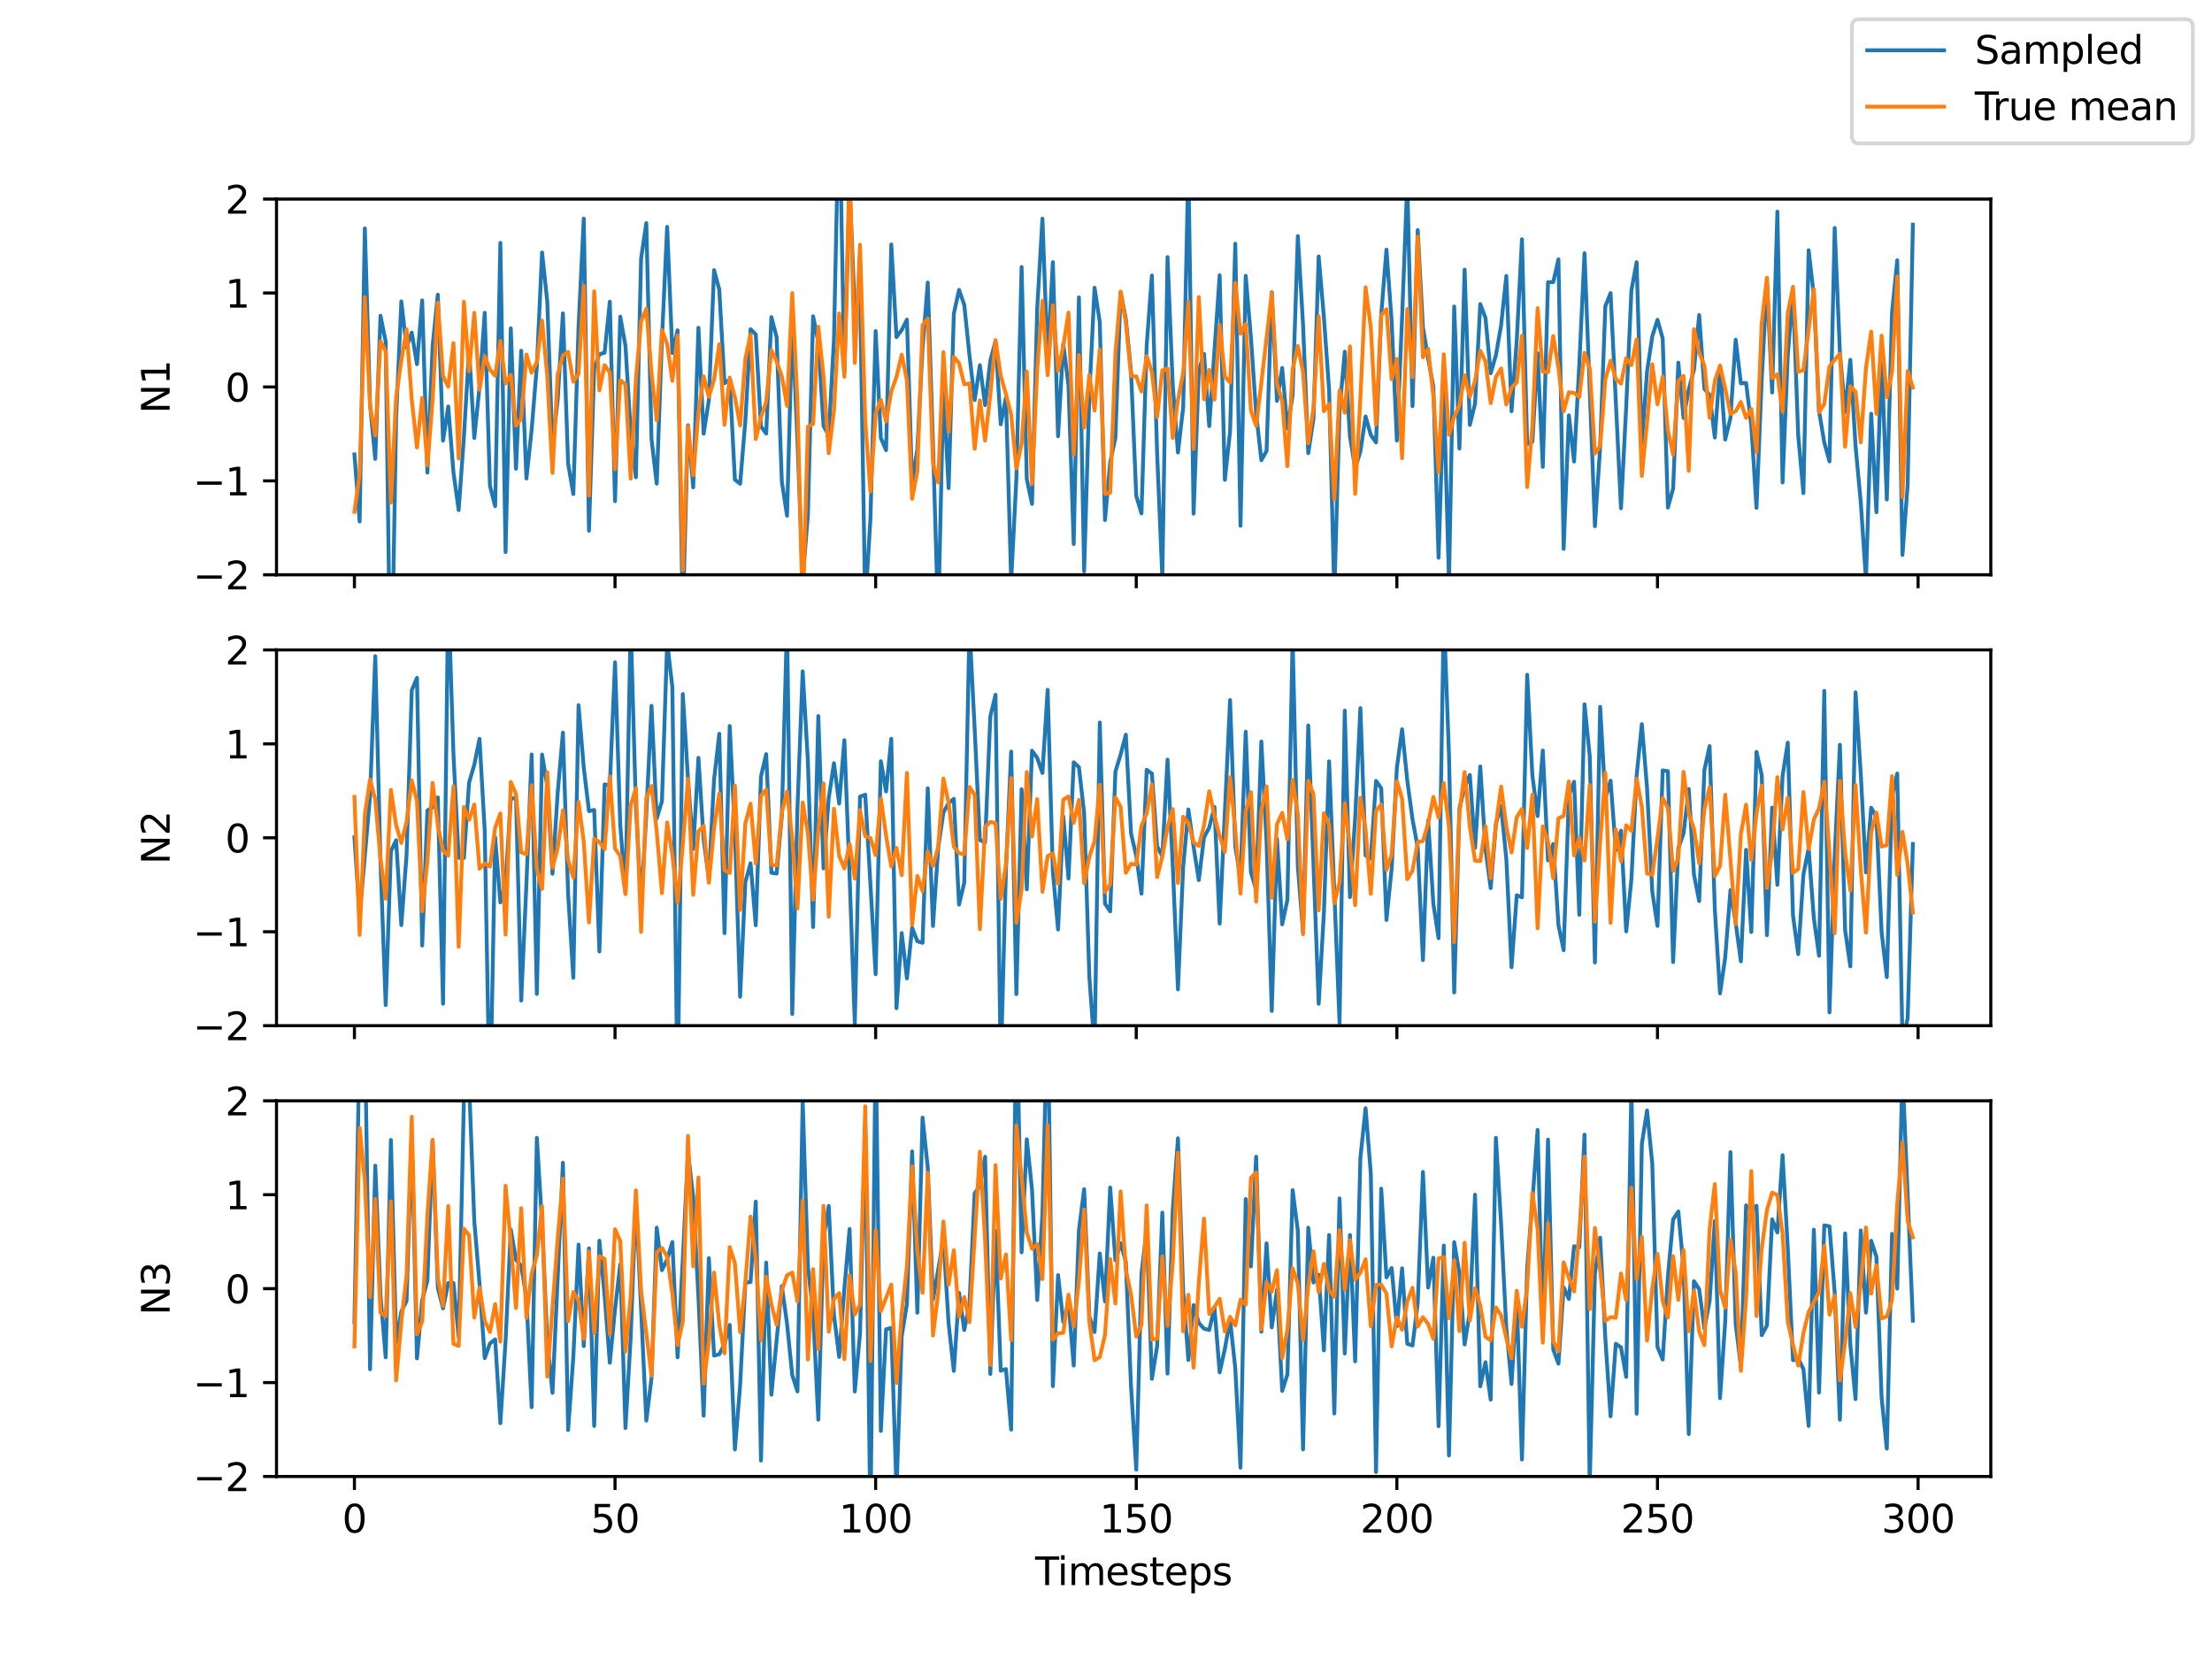 <?xml version="1.0" encoding="utf-8" standalone="no"?>
<!DOCTYPE svg PUBLIC "-//W3C//DTD SVG 1.1//EN"
  "http://www.w3.org/Graphics/SVG/1.1/DTD/svg11.dtd">
<svg xmlns:xlink="http://www.w3.org/1999/xlink" width="576pt" height="432pt" viewBox="0 0 576 432" xmlns="http://www.w3.org/2000/svg" version="1.1">
 <defs>
  <style type="text/css">*{stroke-linejoin: round; stroke-linecap: butt}</style>
 </defs>
 <g id="figure_1">
  <g id="patch_1">
   <path d="M 0 432 
L 576 432 
L 576 0 
L 0 0 
z
" style="fill: #ffffff"/>
  </g>
  <g id="axes_1">
   <g id="patch_2">
    <path d="M 72 149.675 
L 518.4 149.675 
L 518.4 51.84 
L 72 51.84 
z
" style="fill: #ffffff"/>
   </g>
   <g id="matplotlib.axis_1">
    <g id="xtick_1">
     <g id="line2d_1">
      <defs>
       <path id="m6d46b076b9" d="M 0 0 
L 0 3.5 
" style="stroke: #000000; stroke-width: 0.8"/>
      </defs>
      <g>
       <use xlink:href="#m6d46b076b9" x="92.291" y="149.675" style="stroke: #000000; stroke-width: 0.8"/>
      </g>
     </g>
    </g>
    <g id="xtick_2">
     <g id="line2d_2">
      <g>
       <use xlink:href="#m6d46b076b9" x="160.153" y="149.675" style="stroke: #000000; stroke-width: 0.8"/>
      </g>
     </g>
    </g>
    <g id="xtick_3">
     <g id="line2d_3">
      <g>
       <use xlink:href="#m6d46b076b9" x="228.016" y="149.675" style="stroke: #000000; stroke-width: 0.8"/>
      </g>
     </g>
    </g>
    <g id="xtick_4">
     <g id="line2d_4">
      <g>
       <use xlink:href="#m6d46b076b9" x="295.879" y="149.675" style="stroke: #000000; stroke-width: 0.8"/>
      </g>
     </g>
    </g>
    <g id="xtick_5">
     <g id="line2d_5">
      <g>
       <use xlink:href="#m6d46b076b9" x="363.741" y="149.675" style="stroke: #000000; stroke-width: 0.8"/>
      </g>
     </g>
    </g>
    <g id="xtick_6">
     <g id="line2d_6">
      <g>
       <use xlink:href="#m6d46b076b9" x="431.604" y="149.675" style="stroke: #000000; stroke-width: 0.8"/>
      </g>
     </g>
    </g>
    <g id="xtick_7">
     <g id="line2d_7">
      <g>
       <use xlink:href="#m6d46b076b9" x="499.466" y="149.675" style="stroke: #000000; stroke-width: 0.8"/>
      </g>
     </g>
    </g>
   </g>
   <g id="matplotlib.axis_2">
    <g id="ytick_1">
     <g id="line2d_8">
      <defs>
       <path id="m9d809a4c66" d="M 0 0 
L -3.5 0 
" style="stroke: #000000; stroke-width: 0.8"/>
      </defs>
      <g>
       <use xlink:href="#m9d809a4c66" x="72" y="149.675" style="stroke: #000000; stroke-width: 0.8"/>
      </g>
     </g>
     <g id="text_1">
      <!-- −2 -->
      <g transform="translate(50.258 153.475)scale(0.1 -0.1)">
       <defs>
        <path id="DejaVuSans-2212" d="M 678 2272 
L 4684 2272 
L 4684 1741 
L 678 1741 
L 678 2272 
z
" transform="scale(0.016)"/>
        <path id="DejaVuSans-32" d="M 1228 531 
L 3431 531 
L 3431 0 
L 469 0 
L 469 531 
Q 828 903 1448 1529 
Q 2069 2156 2228 2338 
Q 2531 2678 2651 2914 
Q 2772 3150 2772 3378 
Q 2772 3750 2511 3984 
Q 2250 4219 1831 4219 
Q 1534 4219 1204 4116 
Q 875 4013 500 3803 
L 500 4441 
Q 881 4594 1212 4672 
Q 1544 4750 1819 4750 
Q 2544 4750 2975 4387 
Q 3406 4025 3406 3419 
Q 3406 3131 3298 2873 
Q 3191 2616 2906 2266 
Q 2828 2175 2409 1742 
Q 1991 1309 1228 531 
z
" transform="scale(0.016)"/>
       </defs>
       <use xlink:href="#DejaVuSans-2212"/>
       <use xlink:href="#DejaVuSans-32" x="83.789"/>
      </g>
     </g>
    </g>
    <g id="ytick_2">
     <g id="line2d_9">
      <g>
       <use xlink:href="#m9d809a4c66" x="72" y="125.216" style="stroke: #000000; stroke-width: 0.8"/>
      </g>
     </g>
     <g id="text_2">
      <!-- −1 -->
      <g transform="translate(50.258 129.016)scale(0.1 -0.1)">
       <defs>
        <path id="DejaVuSans-31" d="M 794 531 
L 1825 531 
L 1825 4091 
L 703 3866 
L 703 4441 
L 1819 4666 
L 2450 4666 
L 2450 531 
L 3481 531 
L 3481 0 
L 794 0 
L 794 531 
z
" transform="scale(0.016)"/>
       </defs>
       <use xlink:href="#DejaVuSans-2212"/>
       <use xlink:href="#DejaVuSans-31" x="83.789"/>
      </g>
     </g>
    </g>
    <g id="ytick_3">
     <g id="line2d_10">
      <g>
       <use xlink:href="#m9d809a4c66" x="72" y="100.758" style="stroke: #000000; stroke-width: 0.8"/>
      </g>
     </g>
     <g id="text_3">
      <!-- 0 -->
      <g transform="translate(58.638 104.557)scale(0.1 -0.1)">
       <defs>
        <path id="DejaVuSans-30" d="M 2034 4250 
Q 1547 4250 1301 3770 
Q 1056 3291 1056 2328 
Q 1056 1369 1301 889 
Q 1547 409 2034 409 
Q 2525 409 2770 889 
Q 3016 1369 3016 2328 
Q 3016 3291 2770 3770 
Q 2525 4250 2034 4250 
z
M 2034 4750 
Q 2819 4750 3233 4129 
Q 3647 3509 3647 2328 
Q 3647 1150 3233 529 
Q 2819 -91 2034 -91 
Q 1250 -91 836 529 
Q 422 1150 422 2328 
Q 422 3509 836 4129 
Q 1250 4750 2034 4750 
z
" transform="scale(0.016)"/>
       </defs>
       <use xlink:href="#DejaVuSans-30"/>
      </g>
     </g>
    </g>
    <g id="ytick_4">
     <g id="line2d_11">
      <g>
       <use xlink:href="#m9d809a4c66" x="72" y="76.299" style="stroke: #000000; stroke-width: 0.8"/>
      </g>
     </g>
     <g id="text_4">
      <!-- 1 -->
      <g transform="translate(58.638 80.098)scale(0.1 -0.1)">
       <use xlink:href="#DejaVuSans-31"/>
      </g>
     </g>
    </g>
    <g id="ytick_5">
     <g id="line2d_12">
      <g>
       <use xlink:href="#m9d809a4c66" x="72" y="51.84" style="stroke: #000000; stroke-width: 0.8"/>
      </g>
     </g>
     <g id="text_5">
      <!-- 2 -->
      <g transform="translate(58.638 55.639)scale(0.1 -0.1)">
       <use xlink:href="#DejaVuSans-32"/>
      </g>
     </g>
    </g>
    <g id="text_6">
     <!-- N1 -->
     <g transform="translate(44.178 107.68)rotate(-90)scale(0.1 -0.1)">
      <defs>
       <path id="DejaVuSans-4e" d="M 628 4666 
L 1478 4666 
L 3547 763 
L 3547 4666 
L 4159 4666 
L 4159 0 
L 3309 0 
L 1241 3903 
L 1241 0 
L 628 0 
L 628 4666 
z
" transform="scale(0.016)"/>
      </defs>
      <use xlink:href="#DejaVuSans-4e"/>
      <use xlink:href="#DejaVuSans-31" x="74.805"/>
     </g>
    </g>
   </g>
   <g id="line2d_13">
    <path d="M 92.291 118.321 
L 93.648 135.801 
L 95.005 59.487 
L 96.363 105.422 
L 97.72 119.489 
L 99.077 82.216 
L 100.434 88.973 
L 101.792 188.303 
L 103.149 108.778 
L 104.506 78.47 
L 105.863 90.463 
L 107.221 86.607 
L 108.578 94.83 
L 109.935 78.217 
L 111.292 123.069 
L 112.65 90.115 
L 114.007 76.723 
L 115.364 114.736 
L 116.721 105.841 
L 118.079 123.023 
L 119.436 132.829 
L 120.793 113.909 
L 122.15 90.947 
L 123.508 114.061 
L 124.865 100.785 
L 126.222 81.438 
L 127.579 126.507 
L 128.937 131.813 
L 130.294 63.237 
L 131.651 143.755 
L 133.008 85.499 
L 134.366 122.052 
L 135.723 91.327 
L 137.08 124.606 
L 138.437 111.906 
L 139.795 95.339 
L 141.152 65.741 
L 142.509 78.512 
L 143.866 116.201 
L 145.224 104.027 
L 146.581 81.598 
L 147.938 120.71 
L 149.295 128.651 
L 150.653 85.065 
L 152.01 56.914 
L 153.367 138.2 
L 154.724 95.962 
L 156.082 92.246 
L 157.439 91.843 
L 158.796 78.557 
L 160.153 130.505 
L 161.511 82.445 
L 162.868 90.026 
L 164.225 112.389 
L 165.582 124.284 
L 166.94 67.323 
L 168.297 58.1 
L 169.654 114.383 
L 171.011 125.947 
L 172.369 88.39 
L 173.726 59.085 
L 175.083 91.938 
L 176.44 86.006 
L 177.798 160.877 
L 179.155 110.737 
L 180.512 126.912 
L 181.87 85.342 
L 183.227 112.932 
L 184.584 104.197 
L 185.941 70.343 
L 187.299 75.391 
L 188.656 99.803 
L 190.013 98.853 
L 191.37 124.906 
L 192.728 125.972 
L 194.085 109.598 
L 195.442 85.741 
L 196.799 87.062 
L 198.157 111.047 
L 199.514 112.911 
L 200.871 82.573 
L 202.228 87.801 
L 203.586 125.388 
L 204.943 134.289 
L 206.3 84.039 
L 207.657 114.711 
L 209.015 150.743 
L 210.372 134.224 
L 211.729 82.355 
L 213.086 89.12 
L 214.444 110.919 
L 215.801 113.346 
L 217.158 88.469 
L 218.515 24.445 
L 219.873 97.034 
L 221.23 48.403 
L 222.587 80.698 
L 223.944 75.848 
L 225.302 157.543 
L 226.659 135.095 
L 228.016 86.205 
L 229.373 114.069 
L 230.731 117.221 
L 232.088 63.649 
L 233.445 87.762 
L 234.802 85.95 
L 236.16 83.223 
L 237.517 126.021 
L 238.874 116.914 
L 240.231 90.646 
L 241.589 73.587 
L 242.946 115.504 
L 244.303 161.784 
L 245.66 100.699 
L 247.018 127.097 
L 248.375 81.675 
L 249.732 75.485 
L 251.089 79.377 
L 252.447 92.538 
L 253.804 104.18 
L 255.161 95.088 
L 256.518 105.494 
L 257.876 93.894 
L 259.233 88.855 
L 260.59 110.485 
L 261.947 103.519 
L 263.305 151.311 
L 264.662 124.643 
L 266.019 69.53 
L 267.376 124.765 
L 268.734 131.209 
L 270.091 80.246 
L 271.448 56.937 
L 272.805 93.884 
L 274.163 68.262 
L 275.52 113.596 
L 276.877 89.535 
L 278.234 100.436 
L 279.592 141.673 
L 280.949 77.443 
L 282.306 148.771 
L 283.663 102.878 
L 285.021 74.93 
L 286.378 83.879 
L 287.735 135.432 
L 289.092 120.405 
L 290.45 113.988 
L 291.807 75.997 
L 293.164 83.06 
L 294.521 96.805 
L 295.879 129.136 
L 297.236 133.692 
L 298.593 89.926 
L 299.95 71.741 
L 301.308 117.935 
L 302.665 150.485 
L 304.022 66.942 
L 305.379 100.336 
L 306.737 117.842 
L 308.094 106.157 
L 309.451 42.671 
L 310.808 133.759 
L 312.166 96.456 
L 313.523 92.148 
L 314.88 110.954 
L 317.595 71.692 
L 318.952 124.951 
L 320.309 112.314 
L 321.666 63.457 
L 323.024 136.918 
L 324.381 71.814 
L 325.738 87.881 
L 327.095 107.656 
L 328.453 119.842 
L 329.81 117.42 
L 331.167 76.086 
L 332.524 104.389 
L 333.882 95.821 
L 335.239 111.6 
L 336.596 102.9 
L 337.953 61.49 
L 339.311 84.526 
L 340.668 117.991 
L 342.025 109.052 
L 343.382 66.781 
L 344.74 82.593 
L 346.097 101.565 
L 347.454 154.918 
L 348.811 106.897 
L 350.169 91.572 
L 351.526 113.709 
L 352.883 121.936 
L 354.24 117.586 
L 355.598 108.442 
L 356.955 113.269 
L 358.312 115.201 
L 359.669 81.923 
L 361.027 65.001 
L 362.384 83.637 
L 363.741 114.722 
L 365.098 82.796 
L 366.456 47.183 
L 367.813 105.774 
L 369.17 59.909 
L 370.527 85.256 
L 371.885 93.367 
L 373.242 100.675 
L 374.599 145.238 
L 375.956 101.899 
L 377.314 151.692 
L 378.671 79.805 
L 380.028 116.804 
L 381.385 70.207 
L 382.743 110.629 
L 384.1 105.118 
L 385.457 79.178 
L 386.814 82.78 
L 388.172 97.197 
L 389.529 92.524 
L 390.886 84.704 
L 392.243 71.862 
L 393.601 107.087 
L 394.958 88.626 
L 396.315 62.305 
L 397.672 115.661 
L 399.03 115.024 
L 400.387 91.969 
L 401.744 121.573 
L 403.101 73.474 
L 404.459 73.472 
L 405.816 67.539 
L 407.173 142.927 
L 408.53 108.169 
L 409.888 120.187 
L 411.245 94.851 
L 412.602 65.938 
L 415.317 137.03 
L 416.674 116.445 
L 418.031 79.713 
L 419.389 76.324 
L 422.103 132.358 
L 423.46 105.949 
L 424.818 75.617 
L 426.175 68.276 
L 427.532 115.37 
L 428.889 96.749 
L 430.247 87.59 
L 431.604 83.27 
L 432.961 88.157 
L 434.318 132.177 
L 435.676 127.203 
L 437.033 94.423 
L 438.39 108.834 
L 439.747 101.429 
L 441.105 96.291 
L 442.462 82.042 
L 443.819 101.273 
L 445.176 102.832 
L 446.534 113.938 
L 447.891 95.339 
L 449.248 114.457 
L 450.605 108.848 
L 451.963 88.46 
L 453.32 99.829 
L 454.677 99.724 
L 456.034 110.819 
L 457.392 132.25 
L 458.749 98.648 
L 460.106 73.397 
L 461.463 102.211 
L 462.821 55.116 
L 464.178 125.641 
L 465.535 92.432 
L 466.892 76.077 
L 468.25 113.362 
L 469.607 128.411 
L 470.964 65.156 
L 472.321 77.008 
L 473.679 107.095 
L 475.036 115.218 
L 476.393 120.147 
L 477.75 59.349 
L 479.108 91.786 
L 480.465 107.315 
L 481.822 93.7 
L 483.179 116.13 
L 484.537 130.753 
L 485.894 150.954 
L 487.251 107.736 
L 488.608 133.373 
L 489.966 93.059 
L 491.323 130.066 
L 492.68 81.413 
L 494.037 67.792 
L 495.395 144.516 
L 496.752 126.171 
L 498.109 58.489 
L 498.109 58.489 
" clip-path="url(#pd81c6f8172)" style="fill: none; stroke: #1f77b4; stroke-linecap: square"/>
   </g>
   <g id="line2d_14">
    <path d="M 92.291 133.281 
L 93.648 123.526 
L 95.005 77.374 
L 96.363 105.868 
L 97.72 113.404 
L 99.077 88.873 
L 100.434 91.383 
L 101.792 130.89 
L 103.149 103.29 
L 104.506 93.883 
L 105.863 85.747 
L 107.221 104.046 
L 108.578 116.512 
L 109.935 103.607 
L 111.292 121.201 
L 112.65 104.194 
L 114.007 78.769 
L 115.364 97.965 
L 116.721 100.695 
L 118.079 89.346 
L 119.436 119.406 
L 120.793 78.584 
L 122.15 96.68 
L 123.508 81.447 
L 124.865 101.483 
L 126.222 92.78 
L 127.579 96.227 
L 128.937 97.848 
L 130.294 88.781 
L 131.651 99.867 
L 133.008 97.604 
L 134.366 110.863 
L 135.723 109 
L 137.08 92.31 
L 138.437 97.054 
L 139.795 94.25 
L 141.152 83.482 
L 142.509 97.942 
L 143.866 123.176 
L 145.224 97.489 
L 146.581 92.505 
L 147.938 91.62 
L 149.295 99.393 
L 150.653 97.379 
L 152.01 74.422 
L 153.367 129.053 
L 154.724 75.846 
L 156.082 101.659 
L 157.439 95.084 
L 158.796 96.973 
L 160.153 122.221 
L 161.511 99.018 
L 162.868 100.047 
L 164.225 124.619 
L 165.582 98.814 
L 166.94 83.639 
L 168.297 80.418 
L 169.654 97.159 
L 171.011 109.445 
L 172.369 85.966 
L 173.726 89.546 
L 175.083 99.156 
L 176.44 87.32 
L 177.798 148.528 
L 179.155 110.98 
L 180.512 123.78 
L 181.87 107.486 
L 183.227 97.997 
L 184.584 103.349 
L 185.941 98.826 
L 187.299 89.642 
L 188.656 110.6 
L 190.013 98.343 
L 191.37 103.471 
L 192.728 110.776 
L 194.085 93.401 
L 195.442 87.11 
L 196.799 114.3 
L 198.157 108.642 
L 199.514 104.54 
L 200.871 91.194 
L 202.228 94.099 
L 203.586 97.986 
L 204.943 105.695 
L 206.3 76.335 
L 207.657 104.648 
L 209.015 160.044 
L 210.372 111.131 
L 211.729 110.373 
L 213.086 85.078 
L 214.444 98.064 
L 215.801 118.024 
L 217.158 107.006 
L 218.515 81.621 
L 219.873 98.095 
L 221.23 43.326 
L 222.587 94.513 
L 223.944 63.723 
L 225.302 109.521 
L 226.659 128.006 
L 228.016 107.689 
L 229.373 104.167 
L 230.731 109.772 
L 232.088 101.934 
L 233.445 98.138 
L 234.802 92.353 
L 236.16 99.016 
L 237.517 129.881 
L 238.874 122.751 
L 240.231 84.694 
L 241.589 82.955 
L 242.946 120.666 
L 244.303 125.642 
L 245.66 91.701 
L 247.018 112.484 
L 248.375 92.911 
L 249.732 94.571 
L 251.089 100.076 
L 252.447 99.849 
L 253.804 116.884 
L 255.161 104.256 
L 256.518 114.725 
L 257.876 102.77 
L 259.233 88.574 
L 260.59 97.863 
L 261.947 102.652 
L 263.305 107.971 
L 264.662 121.967 
L 266.019 115.551 
L 267.376 96.732 
L 268.734 125.982 
L 270.091 96.195 
L 271.448 78.339 
L 272.805 97.676 
L 274.163 79.495 
L 275.52 96.589 
L 276.877 90.082 
L 278.234 81.392 
L 279.592 118.396 
L 280.949 92.431 
L 282.306 111.347 
L 283.663 97.638 
L 285.021 106.91 
L 286.378 91.017 
L 287.735 128.624 
L 289.092 128.312 
L 290.45 92.122 
L 291.807 75.98 
L 293.164 83.956 
L 294.521 97.92 
L 295.879 98.022 
L 297.236 101.954 
L 298.593 92.705 
L 299.95 96.844 
L 301.308 108.608 
L 302.665 96.446 
L 304.022 95.936 
L 305.379 114.05 
L 306.737 104.106 
L 308.094 97.101 
L 309.451 78.539 
L 310.808 116.898 
L 312.166 77.344 
L 313.523 103.959 
L 314.88 96.33 
L 316.237 104.064 
L 317.595 84.598 
L 318.952 98.07 
L 320.309 99.614 
L 321.666 73.643 
L 323.024 86.921 
L 324.381 84.384 
L 325.738 106.911 
L 327.095 110.88 
L 328.453 99.711 
L 331.167 76.231 
L 332.524 100.058 
L 333.882 104.362 
L 335.239 121.39 
L 336.596 96.229 
L 337.953 90.095 
L 339.311 96.886 
L 340.668 115.426 
L 342.025 106.242 
L 343.382 82.364 
L 344.74 107.089 
L 346.097 105.195 
L 347.454 130.064 
L 348.811 101.637 
L 350.169 107.474 
L 351.526 90.195 
L 352.883 128.602 
L 354.24 103.634 
L 355.598 74.806 
L 356.955 85.231 
L 358.312 110.543 
L 359.669 82.015 
L 361.027 80.515 
L 362.384 98.742 
L 363.741 93.448 
L 365.098 119.317 
L 366.456 80.463 
L 367.813 98.219 
L 369.17 61.566 
L 370.527 93.025 
L 371.885 90.829 
L 373.242 103.17 
L 374.599 122.966 
L 375.956 92.244 
L 377.314 113.201 
L 378.671 108.554 
L 380.028 105.611 
L 381.385 97.718 
L 382.743 103.334 
L 384.1 99.152 
L 385.457 91.333 
L 386.814 94.092 
L 388.172 104.982 
L 389.529 98.187 
L 390.886 95.942 
L 392.243 105.347 
L 393.601 100.962 
L 394.958 99.58 
L 396.315 87.418 
L 397.672 126.833 
L 399.03 111.038 
L 400.387 80.242 
L 401.744 96.783 
L 403.101 96.938 
L 404.459 87.498 
L 405.816 95.798 
L 407.173 107.105 
L 408.53 102.149 
L 409.888 102.32 
L 411.245 103.38 
L 412.602 91.867 
L 413.96 95.943 
L 415.317 118.118 
L 416.674 116.175 
L 418.031 98.785 
L 419.389 93.931 
L 420.746 98.681 
L 422.103 99.906 
L 423.46 93.247 
L 424.818 95.08 
L 426.175 88.372 
L 427.532 123.938 
L 428.889 110.016 
L 430.247 94.877 
L 431.604 105.291 
L 432.961 98.046 
L 434.318 112.071 
L 435.676 118.377 
L 437.033 99.178 
L 438.39 97.885 
L 439.747 122.586 
L 441.105 85.73 
L 442.462 91.777 
L 443.819 95.177 
L 445.176 108.766 
L 446.534 99.194 
L 447.891 95.184 
L 449.248 101.183 
L 450.605 107.764 
L 451.963 107.077 
L 453.32 104.667 
L 454.677 108.809 
L 456.034 106.505 
L 457.392 117.743 
L 458.749 84.087 
L 460.106 72.312 
L 461.463 98.445 
L 462.821 97.495 
L 464.178 107.206 
L 465.535 81.454 
L 466.892 74.679 
L 468.25 96.818 
L 469.607 96.401 
L 472.321 75.263 
L 473.679 107.315 
L 475.036 105.205 
L 476.393 95.401 
L 477.75 93.677 
L 479.108 92.149 
L 480.465 116.316 
L 481.822 100.592 
L 483.179 102.005 
L 484.537 115.204 
L 485.894 95.815 
L 487.251 86.35 
L 488.608 107.759 
L 489.966 87.399 
L 491.323 103.482 
L 492.68 96.811 
L 494.037 71.964 
L 495.395 129.453 
L 496.752 96.608 
L 498.109 100.924 
L 498.109 100.924 
" clip-path="url(#pd81c6f8172)" style="fill: none; stroke: #ff7f0e; stroke-linecap: square"/>
   </g>
   <g id="patch_3">
    <path d="M 72 149.675 
L 72 51.84 
" style="fill: none; stroke: #000000; stroke-width: 0.8; stroke-linejoin: miter; stroke-linecap: square"/>
   </g>
   <g id="patch_4">
    <path d="M 518.4 149.675 
L 518.4 51.84 
" style="fill: none; stroke: #000000; stroke-width: 0.8; stroke-linejoin: miter; stroke-linecap: square"/>
   </g>
   <g id="patch_5">
    <path d="M 72 149.675 
L 518.4 149.675 
" style="fill: none; stroke: #000000; stroke-width: 0.8; stroke-linejoin: miter; stroke-linecap: square"/>
   </g>
   <g id="patch_6">
    <path d="M 72 51.84 
L 518.4 51.84 
" style="fill: none; stroke: #000000; stroke-width: 0.8; stroke-linejoin: miter; stroke-linecap: square"/>
   </g>
  </g>
  <g id="axes_2">
   <g id="patch_7">
    <path d="M 72 267.078 
L 518.4 267.078 
L 518.4 169.242 
L 72 169.242 
z
" style="fill: #ffffff"/>
   </g>
   <g id="matplotlib.axis_3">
    <g id="xtick_8">
     <g id="line2d_15">
      <g>
       <use xlink:href="#m6d46b076b9" x="92.291" y="267.078" style="stroke: #000000; stroke-width: 0.8"/>
      </g>
     </g>
    </g>
    <g id="xtick_9">
     <g id="line2d_16">
      <g>
       <use xlink:href="#m6d46b076b9" x="160.153" y="267.078" style="stroke: #000000; stroke-width: 0.8"/>
      </g>
     </g>
    </g>
    <g id="xtick_10">
     <g id="line2d_17">
      <g>
       <use xlink:href="#m6d46b076b9" x="228.016" y="267.078" style="stroke: #000000; stroke-width: 0.8"/>
      </g>
     </g>
    </g>
    <g id="xtick_11">
     <g id="line2d_18">
      <g>
       <use xlink:href="#m6d46b076b9" x="295.879" y="267.078" style="stroke: #000000; stroke-width: 0.8"/>
      </g>
     </g>
    </g>
    <g id="xtick_12">
     <g id="line2d_19">
      <g>
       <use xlink:href="#m6d46b076b9" x="363.741" y="267.078" style="stroke: #000000; stroke-width: 0.8"/>
      </g>
     </g>
    </g>
    <g id="xtick_13">
     <g id="line2d_20">
      <g>
       <use xlink:href="#m6d46b076b9" x="431.604" y="267.078" style="stroke: #000000; stroke-width: 0.8"/>
      </g>
     </g>
    </g>
    <g id="xtick_14">
     <g id="line2d_21">
      <g>
       <use xlink:href="#m6d46b076b9" x="499.466" y="267.078" style="stroke: #000000; stroke-width: 0.8"/>
      </g>
     </g>
    </g>
   </g>
   <g id="matplotlib.axis_4">
    <g id="ytick_6">
     <g id="line2d_22">
      <g>
       <use xlink:href="#m9d809a4c66" x="72" y="267.078" style="stroke: #000000; stroke-width: 0.8"/>
      </g>
     </g>
     <g id="text_7">
      <!-- −2 -->
      <g transform="translate(50.258 270.877)scale(0.1 -0.1)">
       <use xlink:href="#DejaVuSans-2212"/>
       <use xlink:href="#DejaVuSans-32" x="83.789"/>
      </g>
     </g>
    </g>
    <g id="ytick_7">
     <g id="line2d_23">
      <g>
       <use xlink:href="#m9d809a4c66" x="72" y="242.619" style="stroke: #000000; stroke-width: 0.8"/>
      </g>
     </g>
     <g id="text_8">
      <!-- −1 -->
      <g transform="translate(50.258 246.418)scale(0.1 -0.1)">
       <use xlink:href="#DejaVuSans-2212"/>
       <use xlink:href="#DejaVuSans-31" x="83.789"/>
      </g>
     </g>
    </g>
    <g id="ytick_8">
     <g id="line2d_24">
      <g>
       <use xlink:href="#m9d809a4c66" x="72" y="218.16" style="stroke: #000000; stroke-width: 0.8"/>
      </g>
     </g>
     <g id="text_9">
      <!-- 0 -->
      <g transform="translate(58.638 221.959)scale(0.1 -0.1)">
       <use xlink:href="#DejaVuSans-30"/>
      </g>
     </g>
    </g>
    <g id="ytick_9">
     <g id="line2d_25">
      <g>
       <use xlink:href="#m9d809a4c66" x="72" y="193.701" style="stroke: #000000; stroke-width: 0.8"/>
      </g>
     </g>
     <g id="text_10">
      <!-- 1 -->
      <g transform="translate(58.638 197.5)scale(0.1 -0.1)">
       <use xlink:href="#DejaVuSans-31"/>
      </g>
     </g>
    </g>
    <g id="ytick_10">
     <g id="line2d_26">
      <g>
       <use xlink:href="#m9d809a4c66" x="72" y="169.242" style="stroke: #000000; stroke-width: 0.8"/>
      </g>
     </g>
     <g id="text_11">
      <!-- 2 -->
      <g transform="translate(58.638 173.042)scale(0.1 -0.1)">
       <use xlink:href="#DejaVuSans-32"/>
      </g>
     </g>
    </g>
    <g id="text_12">
     <!-- N2 -->
     <g transform="translate(44.178 225.082)rotate(-90)scale(0.1 -0.1)">
      <use xlink:href="#DejaVuSans-4e"/>
      <use xlink:href="#DejaVuSans-32" x="74.805"/>
     </g>
    </g>
   </g>
   <g id="line2d_27">
    <path d="M 92.291 218.038 
L 93.648 238.405 
L 96.363 207.265 
L 97.72 170.862 
L 99.077 224.506 
L 100.434 261.715 
L 101.792 221.648 
L 103.149 218.801 
L 104.506 240.898 
L 105.863 222.735 
L 107.221 179.754 
L 108.578 176.517 
L 109.935 246.213 
L 111.292 211.045 
L 112.65 210.254 
L 114.007 207.644 
L 115.364 261.384 
L 116.721 154.15 
L 118.079 196.395 
L 119.436 223.357 
L 120.793 223.42 
L 122.15 203.772 
L 123.508 199.133 
L 124.865 192.383 
L 126.222 216.352 
L 127.579 291.047 
L 128.937 218.017 
L 130.294 234.984 
L 131.651 229.943 
L 133.008 208.062 
L 134.366 207.676 
L 135.723 260.539 
L 137.08 230.092 
L 138.437 196.465 
L 139.795 258.823 
L 141.152 196.474 
L 142.509 204.65 
L 143.866 227.533 
L 145.224 206.367 
L 146.581 190.772 
L 147.938 232.77 
L 149.295 254.621 
L 150.653 183.638 
L 152.01 199.9 
L 153.367 211.211 
L 154.724 210.906 
L 156.082 247.757 
L 157.439 204.245 
L 158.796 204.555 
L 160.153 172.455 
L 161.511 214.753 
L 162.868 232.479 
L 164.225 162.313 
L 165.582 209.86 
L 166.94 235.325 
L 168.297 212.021 
L 169.654 183.798 
L 171.011 213.148 
L 172.369 208.608 
L 173.726 167.265 
L 175.083 178.941 
L 176.44 286.257 
L 177.798 180.726 
L 179.155 202.876 
L 180.512 221.093 
L 181.87 197.342 
L 183.227 218.687 
L 184.584 228.816 
L 185.941 203.009 
L 187.299 191.079 
L 188.656 242.997 
L 190.013 189.045 
L 191.37 217.1 
L 192.728 259.554 
L 194.085 229.662 
L 195.442 224.815 
L 196.799 240.945 
L 198.157 202.171 
L 199.514 196.367 
L 200.871 227.263 
L 202.228 227.476 
L 203.586 212.466 
L 204.943 161.77 
L 206.3 264.037 
L 207.657 210.369 
L 209.015 174.802 
L 210.372 198.136 
L 211.729 241.4 
L 213.086 186.461 
L 214.444 226.12 
L 215.801 207.818 
L 217.158 198.733 
L 218.515 209.262 
L 219.873 192.743 
L 221.23 228.147 
L 222.587 266.62 
L 223.944 207.464 
L 225.302 206.932 
L 228.016 253.686 
L 229.373 198.218 
L 230.731 206.095 
L 232.088 192.374 
L 233.445 262.533 
L 234.802 242.957 
L 236.16 254.771 
L 237.517 241.594 
L 238.874 245.105 
L 240.231 245.514 
L 241.589 205.268 
L 242.946 241.14 
L 244.303 220.838 
L 245.66 211.576 
L 247.018 209.135 
L 248.375 208.021 
L 249.732 235.558 
L 251.089 229.865 
L 252.447 163.133 
L 253.804 189.839 
L 255.161 218.75 
L 256.518 219.381 
L 257.876 186.559 
L 259.233 180.91 
L 260.59 278.309 
L 261.947 226.394 
L 263.305 195.705 
L 264.662 258.866 
L 266.019 205.507 
L 267.376 231.584 
L 268.734 195.482 
L 270.091 197.366 
L 271.448 201.283 
L 272.805 179.627 
L 274.163 227.039 
L 275.52 242.039 
L 276.877 212.592 
L 278.234 228.759 
L 279.592 198.501 
L 280.949 199.774 
L 282.306 211.712 
L 283.663 254.352 
L 285.021 273.123 
L 286.378 188.13 
L 287.735 235.294 
L 289.092 237.335 
L 290.45 200.954 
L 291.807 196.476 
L 293.164 191.303 
L 294.521 217.02 
L 295.879 222.897 
L 297.236 232.72 
L 298.593 200.46 
L 299.95 201.434 
L 301.308 220.348 
L 302.665 223.009 
L 304.022 197.805 
L 305.379 225.257 
L 306.737 257.643 
L 308.094 225.723 
L 309.451 210.778 
L 310.808 220.475 
L 312.166 229.172 
L 313.523 218.049 
L 314.88 215.497 
L 316.237 210.093 
L 317.595 240.502 
L 320.309 182.29 
L 321.666 220.461 
L 323.024 228.809 
L 324.381 190.536 
L 325.738 227.126 
L 327.095 231.728 
L 328.453 193.092 
L 329.81 219.257 
L 331.167 263.246 
L 332.524 218.395 
L 333.882 240.696 
L 335.239 234.277 
L 336.596 166.116 
L 337.953 225.588 
L 339.311 242.698 
L 340.668 188.919 
L 343.382 261.396 
L 344.74 237.709 
L 346.097 198.255 
L 348.811 266.37 
L 350.169 185.048 
L 351.526 233.607 
L 352.883 213.066 
L 354.24 184.379 
L 355.598 222.75 
L 356.955 223.602 
L 358.312 203.342 
L 359.669 205.267 
L 361.027 239.55 
L 362.384 226.181 
L 363.741 199.931 
L 365.098 189.908 
L 366.456 203.279 
L 367.813 213.337 
L 369.17 220.645 
L 370.527 250.007 
L 371.885 213.602 
L 373.242 235.337 
L 374.599 244.307 
L 375.956 159.355 
L 377.314 196.649 
L 378.671 258.43 
L 380.028 210.542 
L 381.385 204.982 
L 382.743 201.792 
L 384.1 220.815 
L 385.457 199.587 
L 386.814 221.127 
L 388.172 231.267 
L 389.529 214.563 
L 390.886 209.829 
L 392.243 223.725 
L 393.601 251.861 
L 394.958 233.111 
L 396.315 233.657 
L 397.672 175.701 
L 399.03 201.936 
L 400.387 212.504 
L 401.744 195.429 
L 403.101 224.035 
L 404.459 219.772 
L 405.816 240.871 
L 407.173 247.429 
L 408.53 207.179 
L 409.888 203.564 
L 411.245 238.222 
L 412.602 183.401 
L 413.96 196.785 
L 415.317 250.633 
L 416.674 184.046 
L 418.031 207.891 
L 419.389 203.283 
L 420.746 221.371 
L 422.103 216.303 
L 423.46 242.548 
L 424.818 228.873 
L 426.175 201.928 
L 427.532 188.559 
L 428.889 205.19 
L 430.247 232.18 
L 431.604 241.112 
L 432.961 200.604 
L 434.318 200.83 
L 435.676 250.514 
L 437.033 220.882 
L 438.39 217.016 
L 439.747 205.454 
L 441.105 227.749 
L 442.462 234.643 
L 443.819 200.504 
L 445.176 194.283 
L 446.534 236.75 
L 447.891 258.672 
L 449.248 249.279 
L 450.605 231.789 
L 451.963 240.262 
L 453.32 250.343 
L 454.677 221.275 
L 456.034 242.707 
L 457.392 195.798 
L 458.749 201.839 
L 460.106 243.514 
L 461.463 210.298 
L 462.821 230.414 
L 464.178 202.022 
L 465.535 193.388 
L 466.892 238.386 
L 468.25 248.461 
L 469.607 227.722 
L 470.964 220.841 
L 472.321 239.125 
L 473.679 248.889 
L 475.036 179.909 
L 476.393 263.616 
L 477.75 222.717 
L 479.108 193.94 
L 480.465 242.199 
L 481.822 251.639 
L 483.179 180.284 
L 484.537 201.46 
L 485.894 227.192 
L 487.251 210.323 
L 488.608 212.682 
L 489.966 242.73 
L 491.323 254.447 
L 492.68 207.506 
L 494.037 201.426 
L 495.395 270.981 
L 496.752 265.179 
L 498.109 219.761 
L 498.109 219.761 
" clip-path="url(#pc3004121ba)" style="fill: none; stroke: #1f77b4; stroke-linecap: square"/>
   </g>
   <g id="line2d_28">
    <path d="M 92.291 207.504 
L 93.648 243.443 
L 95.005 212.131 
L 96.363 202.966 
L 97.72 208.217 
L 99.077 223.682 
L 100.434 234.027 
L 101.792 205.688 
L 103.149 214.84 
L 104.506 219.509 
L 105.863 214.025 
L 107.221 203.212 
L 108.578 208.545 
L 109.935 237.265 
L 111.292 224.142 
L 112.65 203.855 
L 114.007 214.794 
L 115.364 221.507 
L 116.721 222.796 
L 118.079 204.748 
L 119.436 246.554 
L 120.793 210.153 
L 122.15 213.493 
L 123.508 209.501 
L 124.865 226.21 
L 126.222 224.859 
L 127.579 225.68 
L 128.937 215.562 
L 130.294 211.814 
L 131.651 243.368 
L 133.008 203.625 
L 134.366 206.754 
L 135.723 221.983 
L 137.08 222.426 
L 138.437 204.508 
L 139.795 226.306 
L 141.152 231.468 
L 142.509 201.081 
L 143.866 225.962 
L 145.224 220.81 
L 146.581 210.996 
L 147.938 223.94 
L 149.295 228.524 
L 150.653 208.827 
L 152.01 219.22 
L 153.367 240.214 
L 154.724 218.394 
L 156.082 219.278 
L 157.439 221.153 
L 158.796 202.158 
L 160.153 220.949 
L 161.511 222.948 
L 162.868 232.836 
L 164.225 209.706 
L 165.582 205.224 
L 166.94 242.659 
L 168.297 207.805 
L 169.654 204.644 
L 171.011 216.554 
L 172.369 232.562 
L 173.726 214.151 
L 175.083 222.621 
L 176.44 234.996 
L 177.798 219.888 
L 179.155 202.808 
L 180.512 232.995 
L 181.87 216.509 
L 183.227 215.043 
L 184.584 229.869 
L 185.941 215.686 
L 187.299 206.658 
L 188.656 226.616 
L 190.013 227.343 
L 191.37 204.538 
L 192.728 236.966 
L 194.085 214.416 
L 195.442 209.297 
L 196.799 224.869 
L 198.157 207.242 
L 199.514 205.588 
L 200.871 225.203 
L 202.228 225.341 
L 203.586 211.643 
L 204.943 206.071 
L 206.3 218.363 
L 207.657 236.568 
L 209.015 208.96 
L 210.372 216.98 
L 211.729 234.308 
L 213.086 216.155 
L 214.444 203.988 
L 215.801 238.713 
L 217.158 210.593 
L 218.515 222.886 
L 219.873 226.152 
L 221.23 219.763 
L 222.587 228.77 
L 223.944 210.973 
L 225.302 217.753 
L 226.659 218.213 
L 228.016 222.659 
L 229.373 207.953 
L 230.731 217.592 
L 232.088 225.648 
L 233.445 220.794 
L 234.802 227.908 
L 236.16 201.264 
L 237.517 240.813 
L 238.874 228.112 
L 240.231 232.024 
L 241.589 221.768 
L 242.946 225.491 
L 244.303 220.527 
L 245.66 202.722 
L 247.018 209.074 
L 248.375 220.459 
L 249.732 222.177 
L 251.089 222.438 
L 252.447 204.927 
L 253.804 206.957 
L 255.161 241.933 
L 256.518 215.272 
L 257.876 214.052 
L 259.233 214.28 
L 260.59 234.051 
L 261.947 225.024 
L 263.305 202.576 
L 264.662 240.304 
L 266.019 231.592 
L 267.376 201.036 
L 268.734 217.84 
L 270.091 208.099 
L 271.448 232.211 
L 272.805 222.932 
L 274.163 222.221 
L 275.52 230.097 
L 276.877 208.25 
L 278.234 207.389 
L 279.592 214.238 
L 280.949 208.304 
L 282.306 230.015 
L 283.663 223.072 
L 285.021 219.05 
L 286.378 204.334 
L 287.735 232.27 
L 289.092 230.32 
L 290.45 207.618 
L 291.807 210.127 
L 293.164 227.285 
L 294.521 224.929 
L 295.879 225.161 
L 297.236 215.047 
L 298.593 211.739 
L 299.95 204.245 
L 301.308 228.398 
L 302.665 223.082 
L 304.022 215.38 
L 305.379 210.698 
L 306.737 229.927 
L 308.094 212.697 
L 309.451 214.301 
L 310.808 219.305 
L 312.166 220.341 
L 313.523 214.98 
L 314.88 206.047 
L 316.237 212.534 
L 317.595 217.692 
L 318.952 221.836 
L 320.309 202.392 
L 321.666 216.021 
L 323.024 232.679 
L 324.381 211.251 
L 325.738 206.275 
L 327.095 234.793 
L 328.453 211.088 
L 329.81 204.787 
L 331.167 233.775 
L 332.524 214.646 
L 333.882 211.69 
L 335.239 218.581 
L 336.596 203.081 
L 337.953 212.044 
L 339.311 243.27 
L 340.668 203.286 
L 342.025 206.845 
L 343.382 237.067 
L 344.74 211.779 
L 346.097 214.729 
L 347.454 235.22 
L 348.811 229.747 
L 350.169 209.184 
L 351.526 220.142 
L 352.883 235.696 
L 354.24 207.756 
L 355.598 216.018 
L 356.955 232.735 
L 358.312 211.152 
L 359.669 209.518 
L 361.027 226.512 
L 362.384 222.443 
L 363.741 203.41 
L 365.098 207.974 
L 366.456 228.931 
L 367.813 226.71 
L 369.17 219.288 
L 370.527 219.001 
L 371.885 214.44 
L 373.242 207.534 
L 374.599 212.884 
L 375.956 203.927 
L 377.314 215.34 
L 378.671 245.382 
L 380.028 211.739 
L 381.385 201.054 
L 382.743 215.285 
L 384.1 224.144 
L 385.457 224.213 
L 386.814 215.157 
L 388.172 228.617 
L 389.529 214.853 
L 390.886 204.835 
L 392.243 215.235 
L 393.601 221.98 
L 394.958 212.77 
L 396.315 210.636 
L 397.672 220.841 
L 399.03 206.887 
L 400.387 241.698 
L 401.744 215.193 
L 403.101 219.149 
L 404.459 228.727 
L 405.816 213.078 
L 407.173 212.461 
L 408.53 203.491 
L 409.888 222.748 
L 411.245 218.049 
L 412.602 224.06 
L 413.96 204.446 
L 415.317 240.024 
L 416.674 219.305 
L 418.031 201.187 
L 419.389 240.337 
L 420.746 215.951 
L 422.103 224.345 
L 423.46 214.893 
L 424.818 216.334 
L 426.175 202.777 
L 427.532 210.091 
L 428.889 227.476 
L 430.247 227.777 
L 431.604 218.25 
L 432.961 207.773 
L 434.318 210.382 
L 435.676 226.792 
L 437.033 223.335 
L 438.39 200.983 
L 439.747 211.808 
L 441.105 215.82 
L 442.462 224.798 
L 443.819 210.718 
L 445.176 204.963 
L 446.534 228.144 
L 447.891 225.51 
L 449.248 206.955 
L 451.963 240.625 
L 453.32 217.202 
L 454.677 209.528 
L 456.034 223.93 
L 457.392 211.8 
L 458.749 204.565 
L 460.106 231.227 
L 461.463 221.563 
L 462.821 202.366 
L 464.178 216.001 
L 465.535 207.714 
L 466.892 227.297 
L 468.25 226.283 
L 469.607 206.257 
L 470.964 221.083 
L 472.321 213.398 
L 473.679 210.471 
L 475.036 203.531 
L 476.393 222.039 
L 477.75 243.025 
L 479.108 203.331 
L 480.465 221.973 
L 481.822 231.893 
L 483.179 204.423 
L 484.537 226.351 
L 485.894 242.865 
L 487.251 216.825 
L 488.608 211.584 
L 489.966 220.454 
L 491.323 220.074 
L 492.68 202.117 
L 494.037 227.828 
L 495.395 216.625 
L 496.752 225.014 
L 498.109 237.645 
L 498.109 237.645 
" clip-path="url(#pc3004121ba)" style="fill: none; stroke: #ff7f0e; stroke-linecap: square"/>
   </g>
   <g id="patch_8">
    <path d="M 72 267.078 
L 72 169.242 
" style="fill: none; stroke: #000000; stroke-width: 0.8; stroke-linejoin: miter; stroke-linecap: square"/>
   </g>
   <g id="patch_9">
    <path d="M 518.4 267.078 
L 518.4 169.242 
" style="fill: none; stroke: #000000; stroke-width: 0.8; stroke-linejoin: miter; stroke-linecap: square"/>
   </g>
   <g id="patch_10">
    <path d="M 72 267.078 
L 518.4 267.078 
" style="fill: none; stroke: #000000; stroke-width: 0.8; stroke-linejoin: miter; stroke-linecap: square"/>
   </g>
   <g id="patch_11">
    <path d="M 72 169.242 
L 518.4 169.242 
" style="fill: none; stroke: #000000; stroke-width: 0.8; stroke-linejoin: miter; stroke-linecap: square"/>
   </g>
  </g>
  <g id="axes_3">
   <g id="patch_12">
    <path d="M 72 384.48 
L 518.4 384.48 
L 518.4 286.645 
L 72 286.645 
z
" style="fill: #ffffff"/>
   </g>
   <g id="matplotlib.axis_5">
    <g id="xtick_15">
     <g id="line2d_29">
      <g>
       <use xlink:href="#m6d46b076b9" x="92.291" y="384.48" style="stroke: #000000; stroke-width: 0.8"/>
      </g>
     </g>
     <g id="text_13">
      <!-- 0 -->
      <g transform="translate(89.11 399.078)scale(0.1 -0.1)">
       <use xlink:href="#DejaVuSans-30"/>
      </g>
     </g>
    </g>
    <g id="xtick_16">
     <g id="line2d_30">
      <g>
       <use xlink:href="#m6d46b076b9" x="160.153" y="384.48" style="stroke: #000000; stroke-width: 0.8"/>
      </g>
     </g>
     <g id="text_14">
      <!-- 50 -->
      <g transform="translate(153.791 399.078)scale(0.1 -0.1)">
       <defs>
        <path id="DejaVuSans-35" d="M 691 4666 
L 3169 4666 
L 3169 4134 
L 1269 4134 
L 1269 2991 
Q 1406 3038 1543 3061 
Q 1681 3084 1819 3084 
Q 2600 3084 3056 2656 
Q 3513 2228 3513 1497 
Q 3513 744 3044 326 
Q 2575 -91 1722 -91 
Q 1428 -91 1123 -41 
Q 819 9 494 109 
L 494 744 
Q 775 591 1075 516 
Q 1375 441 1709 441 
Q 2250 441 2565 725 
Q 2881 1009 2881 1497 
Q 2881 1984 2565 2268 
Q 2250 2553 1709 2553 
Q 1456 2553 1204 2497 
Q 953 2441 691 2322 
L 691 4666 
z
" transform="scale(0.016)"/>
       </defs>
       <use xlink:href="#DejaVuSans-35"/>
       <use xlink:href="#DejaVuSans-30" x="63.623"/>
      </g>
     </g>
    </g>
    <g id="xtick_17">
     <g id="line2d_31">
      <g>
       <use xlink:href="#m6d46b076b9" x="228.016" y="384.48" style="stroke: #000000; stroke-width: 0.8"/>
      </g>
     </g>
     <g id="text_15">
      <!-- 100 -->
      <g transform="translate(218.472 399.078)scale(0.1 -0.1)">
       <use xlink:href="#DejaVuSans-31"/>
       <use xlink:href="#DejaVuSans-30" x="63.623"/>
       <use xlink:href="#DejaVuSans-30" x="127.246"/>
      </g>
     </g>
    </g>
    <g id="xtick_18">
     <g id="line2d_32">
      <g>
       <use xlink:href="#m6d46b076b9" x="295.879" y="384.48" style="stroke: #000000; stroke-width: 0.8"/>
      </g>
     </g>
     <g id="text_16">
      <!-- 150 -->
      <g transform="translate(286.335 399.078)scale(0.1 -0.1)">
       <use xlink:href="#DejaVuSans-31"/>
       <use xlink:href="#DejaVuSans-35" x="63.623"/>
       <use xlink:href="#DejaVuSans-30" x="127.246"/>
      </g>
     </g>
    </g>
    <g id="xtick_19">
     <g id="line2d_33">
      <g>
       <use xlink:href="#m6d46b076b9" x="363.741" y="384.48" style="stroke: #000000; stroke-width: 0.8"/>
      </g>
     </g>
     <g id="text_17">
      <!-- 200 -->
      <g transform="translate(354.197 399.078)scale(0.1 -0.1)">
       <use xlink:href="#DejaVuSans-32"/>
       <use xlink:href="#DejaVuSans-30" x="63.623"/>
       <use xlink:href="#DejaVuSans-30" x="127.246"/>
      </g>
     </g>
    </g>
    <g id="xtick_20">
     <g id="line2d_34">
      <g>
       <use xlink:href="#m6d46b076b9" x="431.604" y="384.48" style="stroke: #000000; stroke-width: 0.8"/>
      </g>
     </g>
     <g id="text_18">
      <!-- 250 -->
      <g transform="translate(422.06 399.078)scale(0.1 -0.1)">
       <use xlink:href="#DejaVuSans-32"/>
       <use xlink:href="#DejaVuSans-35" x="63.623"/>
       <use xlink:href="#DejaVuSans-30" x="127.246"/>
      </g>
     </g>
    </g>
    <g id="xtick_21">
     <g id="line2d_35">
      <g>
       <use xlink:href="#m6d46b076b9" x="499.466" y="384.48" style="stroke: #000000; stroke-width: 0.8"/>
      </g>
     </g>
     <g id="text_19">
      <!-- 300 -->
      <g transform="translate(489.923 399.078)scale(0.1 -0.1)">
       <defs>
        <path id="DejaVuSans-33" d="M 2597 2516 
Q 3050 2419 3304 2112 
Q 3559 1806 3559 1356 
Q 3559 666 3084 287 
Q 2609 -91 1734 -91 
Q 1441 -91 1130 -33 
Q 819 25 488 141 
L 488 750 
Q 750 597 1062 519 
Q 1375 441 1716 441 
Q 2309 441 2620 675 
Q 2931 909 2931 1356 
Q 2931 1769 2642 2001 
Q 2353 2234 1838 2234 
L 1294 2234 
L 1294 2753 
L 1863 2753 
Q 2328 2753 2575 2939 
Q 2822 3125 2822 3475 
Q 2822 3834 2567 4026 
Q 2313 4219 1838 4219 
Q 1578 4219 1281 4162 
Q 984 4106 628 3988 
L 628 4550 
Q 988 4650 1302 4700 
Q 1616 4750 1894 4750 
Q 2613 4750 3031 4423 
Q 3450 4097 3450 3541 
Q 3450 3153 3228 2886 
Q 3006 2619 2597 2516 
z
" transform="scale(0.016)"/>
       </defs>
       <use xlink:href="#DejaVuSans-33"/>
       <use xlink:href="#DejaVuSans-30" x="63.623"/>
       <use xlink:href="#DejaVuSans-30" x="127.246"/>
      </g>
     </g>
    </g>
    <g id="text_20">
     <!-- Timesteps -->
     <g transform="translate(269.546 412.757)scale(0.1 -0.1)">
      <defs>
       <path id="DejaVuSans-54" d="M -19 4666 
L 3928 4666 
L 3928 4134 
L 2272 4134 
L 2272 0 
L 1638 0 
L 1638 4134 
L -19 4134 
L -19 4666 
z
" transform="scale(0.016)"/>
       <path id="DejaVuSans-69" d="M 603 3500 
L 1178 3500 
L 1178 0 
L 603 0 
L 603 3500 
z
M 603 4863 
L 1178 4863 
L 1178 4134 
L 603 4134 
L 603 4863 
z
" transform="scale(0.016)"/>
       <path id="DejaVuSans-6d" d="M 3328 2828 
Q 3544 3216 3844 3400 
Q 4144 3584 4550 3584 
Q 5097 3584 5394 3201 
Q 5691 2819 5691 2113 
L 5691 0 
L 5113 0 
L 5113 2094 
Q 5113 2597 4934 2840 
Q 4756 3084 4391 3084 
Q 3944 3084 3684 2787 
Q 3425 2491 3425 1978 
L 3425 0 
L 2847 0 
L 2847 2094 
Q 2847 2600 2669 2842 
Q 2491 3084 2119 3084 
Q 1678 3084 1418 2786 
Q 1159 2488 1159 1978 
L 1159 0 
L 581 0 
L 581 3500 
L 1159 3500 
L 1159 2956 
Q 1356 3278 1631 3431 
Q 1906 3584 2284 3584 
Q 2666 3584 2933 3390 
Q 3200 3197 3328 2828 
z
" transform="scale(0.016)"/>
       <path id="DejaVuSans-65" d="M 3597 1894 
L 3597 1613 
L 953 1613 
Q 991 1019 1311 708 
Q 1631 397 2203 397 
Q 2534 397 2845 478 
Q 3156 559 3463 722 
L 3463 178 
Q 3153 47 2828 -22 
Q 2503 -91 2169 -91 
Q 1331 -91 842 396 
Q 353 884 353 1716 
Q 353 2575 817 3079 
Q 1281 3584 2069 3584 
Q 2775 3584 3186 3129 
Q 3597 2675 3597 1894 
z
M 3022 2063 
Q 3016 2534 2758 2815 
Q 2500 3097 2075 3097 
Q 1594 3097 1305 2825 
Q 1016 2553 972 2059 
L 3022 2063 
z
" transform="scale(0.016)"/>
       <path id="DejaVuSans-73" d="M 2834 3397 
L 2834 2853 
Q 2591 2978 2328 3040 
Q 2066 3103 1784 3103 
Q 1356 3103 1142 2972 
Q 928 2841 928 2578 
Q 928 2378 1081 2264 
Q 1234 2150 1697 2047 
L 1894 2003 
Q 2506 1872 2764 1633 
Q 3022 1394 3022 966 
Q 3022 478 2636 193 
Q 2250 -91 1575 -91 
Q 1294 -91 989 -36 
Q 684 19 347 128 
L 347 722 
Q 666 556 975 473 
Q 1284 391 1588 391 
Q 1994 391 2212 530 
Q 2431 669 2431 922 
Q 2431 1156 2273 1281 
Q 2116 1406 1581 1522 
L 1381 1569 
Q 847 1681 609 1914 
Q 372 2147 372 2553 
Q 372 3047 722 3315 
Q 1072 3584 1716 3584 
Q 2034 3584 2315 3537 
Q 2597 3491 2834 3397 
z
" transform="scale(0.016)"/>
       <path id="DejaVuSans-74" d="M 1172 4494 
L 1172 3500 
L 2356 3500 
L 2356 3053 
L 1172 3053 
L 1172 1153 
Q 1172 725 1289 603 
Q 1406 481 1766 481 
L 2356 481 
L 2356 0 
L 1766 0 
Q 1100 0 847 248 
Q 594 497 594 1153 
L 594 3053 
L 172 3053 
L 172 3500 
L 594 3500 
L 594 4494 
L 1172 4494 
z
" transform="scale(0.016)"/>
       <path id="DejaVuSans-70" d="M 1159 525 
L 1159 -1331 
L 581 -1331 
L 581 3500 
L 1159 3500 
L 1159 2969 
Q 1341 3281 1617 3432 
Q 1894 3584 2278 3584 
Q 2916 3584 3314 3078 
Q 3713 2572 3713 1747 
Q 3713 922 3314 415 
Q 2916 -91 2278 -91 
Q 1894 -91 1617 61 
Q 1341 213 1159 525 
z
M 3116 1747 
Q 3116 2381 2855 2742 
Q 2594 3103 2138 3103 
Q 1681 3103 1420 2742 
Q 1159 2381 1159 1747 
Q 1159 1113 1420 752 
Q 1681 391 2138 391 
Q 2594 391 2855 752 
Q 3116 1113 3116 1747 
z
" transform="scale(0.016)"/>
      </defs>
      <use xlink:href="#DejaVuSans-54"/>
      <use xlink:href="#DejaVuSans-69" x="57.959"/>
      <use xlink:href="#DejaVuSans-6d" x="85.742"/>
      <use xlink:href="#DejaVuSans-65" x="183.154"/>
      <use xlink:href="#DejaVuSans-73" x="244.678"/>
      <use xlink:href="#DejaVuSans-74" x="296.777"/>
      <use xlink:href="#DejaVuSans-65" x="335.986"/>
      <use xlink:href="#DejaVuSans-70" x="397.51"/>
      <use xlink:href="#DejaVuSans-73" x="460.986"/>
     </g>
    </g>
   </g>
   <g id="matplotlib.axis_6">
    <g id="ytick_11">
     <g id="line2d_36">
      <g>
       <use xlink:href="#m9d809a4c66" x="72" y="384.48" style="stroke: #000000; stroke-width: 0.8"/>
      </g>
     </g>
     <g id="text_21">
      <!-- −2 -->
      <g transform="translate(50.258 388.279)scale(0.1 -0.1)">
       <use xlink:href="#DejaVuSans-2212"/>
       <use xlink:href="#DejaVuSans-32" x="83.789"/>
      </g>
     </g>
    </g>
    <g id="ytick_12">
     <g id="line2d_37">
      <g>
       <use xlink:href="#m9d809a4c66" x="72" y="360.021" style="stroke: #000000; stroke-width: 0.8"/>
      </g>
     </g>
     <g id="text_22">
      <!-- −1 -->
      <g transform="translate(50.258 363.82)scale(0.1 -0.1)">
       <use xlink:href="#DejaVuSans-2212"/>
       <use xlink:href="#DejaVuSans-31" x="83.789"/>
      </g>
     </g>
    </g>
    <g id="ytick_13">
     <g id="line2d_38">
      <g>
       <use xlink:href="#m9d809a4c66" x="72" y="335.562" style="stroke: #000000; stroke-width: 0.8"/>
      </g>
     </g>
     <g id="text_23">
      <!-- 0 -->
      <g transform="translate(58.638 339.362)scale(0.1 -0.1)">
       <use xlink:href="#DejaVuSans-30"/>
      </g>
     </g>
    </g>
    <g id="ytick_14">
     <g id="line2d_39">
      <g>
       <use xlink:href="#m9d809a4c66" x="72" y="311.104" style="stroke: #000000; stroke-width: 0.8"/>
      </g>
     </g>
     <g id="text_24">
      <!-- 1 -->
      <g transform="translate(58.638 314.903)scale(0.1 -0.1)">
       <use xlink:href="#DejaVuSans-31"/>
      </g>
     </g>
    </g>
    <g id="ytick_15">
     <g id="line2d_40">
      <g>
       <use xlink:href="#m9d809a4c66" x="72" y="286.645" style="stroke: #000000; stroke-width: 0.8"/>
      </g>
     </g>
     <g id="text_25">
      <!-- 2 -->
      <g transform="translate(58.638 290.444)scale(0.1 -0.1)">
       <use xlink:href="#DejaVuSans-32"/>
      </g>
     </g>
    </g>
    <g id="text_26">
     <!-- N3 -->
     <g transform="translate(44.178 342.484)rotate(-90)scale(0.1 -0.1)">
      <use xlink:href="#DejaVuSans-4e"/>
      <use xlink:href="#DejaVuSans-33" x="74.805"/>
     </g>
    </g>
   </g>
   <g id="line2d_41">
    <path d="M 92.291 344.339 
L 93.648 270.355 
L 95.005 266.965 
L 96.363 356.565 
L 97.72 303.531 
L 99.077 337.319 
L 100.434 353.457 
L 101.792 296.837 
L 103.149 349.552 
L 104.506 341.518 
L 105.863 338.748 
L 107.221 295.567 
L 108.578 353.72 
L 109.935 338.577 
L 111.292 333.496 
L 112.65 296.849 
L 114.007 335.356 
L 115.364 340.701 
L 116.721 334.097 
L 118.079 334.084 
L 119.436 348.161 
L 120.793 286.355 
L 122.15 281.942 
L 123.508 317.965 
L 124.865 334.27 
L 126.222 353.661 
L 127.579 349.836 
L 128.937 348.78 
L 130.294 370.609 
L 131.651 349.103 
L 133.008 320.17 
L 134.366 328.05 
L 135.723 329.623 
L 137.08 337.92 
L 138.437 366.433 
L 139.795 296.29 
L 141.152 318.561 
L 142.509 349.203 
L 143.866 362.709 
L 146.581 302.781 
L 147.938 372.377 
L 149.295 353.294 
L 150.653 324.088 
L 152.01 350.533 
L 153.367 325.063 
L 154.724 371.317 
L 156.082 323.075 
L 157.439 337.364 
L 158.796 354.859 
L 160.153 340.861 
L 161.511 329.22 
L 162.868 371.876 
L 164.225 348.36 
L 165.582 312.029 
L 168.297 369.935 
L 169.654 358.848 
L 171.011 319.678 
L 172.369 330.752 
L 173.726 327.943 
L 175.083 323.422 
L 176.44 353.453 
L 177.798 328.018 
L 179.155 300.002 
L 180.512 311.776 
L 181.87 337.822 
L 183.227 368.642 
L 184.584 327.62 
L 185.941 352.991 
L 187.299 352.646 
L 188.656 350.005 
L 190.013 344.997 
L 191.37 377.444 
L 192.728 360.737 
L 194.085 334.018 
L 195.442 333.84 
L 196.799 312.913 
L 198.157 380.319 
L 199.514 328.774 
L 200.871 363.165 
L 203.586 334.891 
L 204.943 344.666 
L 206.3 358.08 
L 207.657 362.323 
L 209.015 286.399 
L 210.372 329.697 
L 211.729 341.886 
L 213.086 369.674 
L 214.444 322.52 
L 215.801 314.029 
L 217.158 342.398 
L 218.515 353.339 
L 219.873 335.483 
L 221.23 320.032 
L 222.587 362.351 
L 223.944 347.216 
L 225.302 293.359 
L 226.659 397.048 
L 228.016 270.405 
L 229.373 372.611 
L 230.731 346.148 
L 232.088 345.786 
L 233.445 388.219 
L 234.802 347.994 
L 236.16 339.517 
L 237.517 299.822 
L 238.874 341.828 
L 240.231 291.026 
L 241.589 304.046 
L 242.946 338.425 
L 245.66 322.742 
L 247.018 344.697 
L 248.375 356.989 
L 249.732 336.654 
L 251.089 346.337 
L 252.447 339.482 
L 253.804 310.713 
L 255.161 308.814 
L 256.518 301.21 
L 257.876 357.773 
L 259.233 320.524 
L 260.59 356.926 
L 261.947 356.505 
L 263.305 372.273 
L 264.662 259.896 
L 266.019 326.103 
L 267.376 296.678 
L 268.734 309.739 
L 270.091 338.523 
L 271.448 316.235 
L 272.805 260.758 
L 274.163 360.959 
L 275.52 332.043 
L 276.877 344.278 
L 278.234 339.158 
L 279.592 355.599 
L 280.949 320.337 
L 282.306 309.671 
L 283.663 342.808 
L 285.021 346.869 
L 286.378 326.403 
L 287.735 338.899 
L 289.092 309.23 
L 290.45 328.199 
L 291.807 323.711 
L 293.164 328.572 
L 294.521 361.079 
L 295.879 382.686 
L 297.236 331.693 
L 298.593 320.248 
L 299.95 359.051 
L 301.308 350.619 
L 302.665 315.76 
L 304.022 357.687 
L 305.379 315.183 
L 306.737 296.415 
L 308.094 336.204 
L 309.451 354.139 
L 310.808 339.851 
L 312.166 344.485 
L 313.523 345.995 
L 314.88 346.337 
L 316.237 340.479 
L 317.595 357.376 
L 318.952 351.258 
L 320.309 343.582 
L 321.666 356.329 
L 323.024 382.177 
L 324.381 312.223 
L 325.738 329.79 
L 327.095 301.206 
L 328.453 346.785 
L 329.81 323.771 
L 331.167 345.665 
L 332.524 335.841 
L 333.882 362.186 
L 335.239 357.908 
L 336.596 309.902 
L 337.953 320.483 
L 339.311 377.423 
L 340.668 319.686 
L 342.025 333.971 
L 343.382 331.943 
L 344.74 351.654 
L 346.097 321.589 
L 347.454 368.078 
L 348.811 312.074 
L 350.169 352.451 
L 351.526 321.59 
L 352.883 354.503 
L 354.24 301.531 
L 355.598 288.587 
L 356.955 305.577 
L 358.312 383.32 
L 359.669 309.521 
L 361.027 332.625 
L 362.384 330.197 
L 363.741 345.309 
L 365.098 330.262 
L 366.456 349.929 
L 367.813 350.373 
L 369.17 339.365 
L 370.527 305.179 
L 371.885 335.286 
L 373.242 327.513 
L 374.599 371.377 
L 375.956 324.339 
L 377.314 378.997 
L 378.671 323.459 
L 380.028 331.584 
L 381.385 350.091 
L 382.743 341.536 
L 384.1 311.086 
L 385.457 360.989 
L 386.814 354.714 
L 388.172 364.47 
L 389.529 296.297 
L 390.886 318.709 
L 392.243 345.928 
L 393.601 360.388 
L 394.958 338.113 
L 396.315 380.048 
L 397.672 330.095 
L 399.03 312.997 
L 400.387 294.22 
L 401.744 346.88 
L 403.101 296.744 
L 404.459 351.388 
L 405.816 355.094 
L 407.173 335.215 
L 408.53 338.231 
L 409.888 324.514 
L 411.245 324.789 
L 412.602 295.457 
L 413.96 386.713 
L 415.317 331.654 
L 416.674 322.288 
L 418.031 348.584 
L 419.389 368.802 
L 420.746 349.923 
L 422.103 350.843 
L 423.46 358.542 
L 424.818 282.557 
L 426.175 368.136 
L 427.532 297.889 
L 428.889 289.156 
L 430.247 303.001 
L 431.604 350.741 
L 432.961 354.029 
L 434.318 332.371 
L 435.676 317.536 
L 437.033 315.467 
L 438.39 330.235 
L 439.747 373.441 
L 441.105 333.624 
L 442.462 335.696 
L 443.819 345.944 
L 445.176 338.847 
L 446.534 317.935 
L 447.891 364.087 
L 449.248 344.079 
L 450.605 300.037 
L 451.963 344.772 
L 453.32 355.771 
L 454.677 313.872 
L 456.034 315.162 
L 457.392 313.987 
L 458.749 347.683 
L 460.106 345.164 
L 461.463 317.523 
L 462.821 320.918 
L 464.178 300.793 
L 465.535 324.976 
L 466.892 354.199 
L 468.25 353.691 
L 469.607 356.519 
L 470.964 371.308 
L 472.321 320.217 
L 473.679 362.634 
L 475.036 319.088 
L 476.393 319.335 
L 477.75 336.548 
L 479.108 369.702 
L 480.465 321.178 
L 481.822 350.241 
L 483.179 364.326 
L 484.537 320.397 
L 485.894 341.802 
L 487.251 323.089 
L 488.608 327.231 
L 489.966 363.991 
L 491.323 377.227 
L 492.68 321.289 
L 494.037 335.559 
L 495.395 278.531 
L 498.109 343.896 
L 498.109 343.896 
" clip-path="url(#p1d64cb9379)" style="fill: none; stroke: #1f77b4; stroke-linecap: square"/>
   </g>
   <g id="line2d_42">
    <path d="M 92.291 350.597 
L 93.648 293.668 
L 95.005 307.488 
L 96.363 337.807 
L 97.72 312.205 
L 99.077 341.803 
L 100.434 342.724 
L 101.792 312.861 
L 103.149 359.444 
L 104.506 344.164 
L 105.863 332.158 
L 107.221 290.8 
L 108.578 347.461 
L 109.935 344.164 
L 111.292 316.462 
L 112.65 296.861 
L 114.007 332.772 
L 115.364 340.109 
L 116.721 314.051 
L 118.079 349.914 
L 119.436 350.473 
L 120.793 319.947 
L 122.15 321.675 
L 123.508 343.087 
L 124.865 335.239 
L 126.222 343.912 
L 127.579 346.853 
L 128.937 339.573 
L 130.294 349.377 
L 131.651 308.777 
L 133.008 323.677 
L 134.366 340.59 
L 135.723 314.613 
L 137.08 343.132 
L 138.437 331.661 
L 139.795 326.914 
L 141.152 314.117 
L 142.509 358.443 
L 145.224 322.525 
L 146.581 306.934 
L 147.938 344.035 
L 149.295 336.43 
L 150.653 338.77 
L 152.01 348.65 
L 153.367 325.897 
L 154.724 347.181 
L 156.082 327.077 
L 157.439 327.81 
L 158.796 347.41 
L 160.153 320.09 
L 161.511 323.165 
L 162.868 351.937 
L 164.225 337.676 
L 165.582 309.972 
L 166.94 336.064 
L 169.654 358.242 
L 171.011 326.153 
L 172.369 324.962 
L 173.726 327.224 
L 175.083 336.935 
L 176.44 350.271 
L 177.798 344.119 
L 179.155 295.77 
L 180.512 329.751 
L 181.87 306.617 
L 183.227 360.324 
L 184.584 349.355 
L 185.941 331.365 
L 187.299 344.943 
L 188.656 352.383 
L 190.013 324.724 
L 191.37 328.976 
L 192.728 346.9 
L 194.085 333.991 
L 195.442 316.806 
L 196.799 327.898 
L 198.157 349.058 
L 199.514 332.43 
L 200.871 339.664 
L 202.228 344.967 
L 203.586 336.002 
L 204.943 332.071 
L 206.3 331.372 
L 207.657 338.873 
L 209.015 312.583 
L 210.372 354.023 
L 211.729 330.493 
L 213.086 351.327 
L 214.444 314 
L 215.801 346.771 
L 217.158 338.265 
L 218.515 336.721 
L 219.873 353.91 
L 221.23 332.053 
L 222.587 342.263 
L 223.944 339.758 
L 225.302 288.079 
L 226.659 354.422 
L 228.016 320.298 
L 229.373 341.447 
L 232.088 334.499 
L 233.445 360.113 
L 234.802 341.932 
L 236.16 329.755 
L 237.517 303.74 
L 238.874 325.822 
L 240.231 336.644 
L 241.589 305.399 
L 242.946 347.78 
L 244.303 336.719 
L 245.66 318.07 
L 247.018 334.525 
L 248.375 325.563 
L 249.732 342.858 
L 251.089 337.743 
L 252.447 344.308 
L 255.161 299.913 
L 256.518 322.969 
L 257.876 355.47 
L 259.233 303.4 
L 260.59 332.924 
L 261.947 326.643 
L 263.305 348.994 
L 264.662 293.121 
L 266.019 306.421 
L 267.376 320.929 
L 268.734 325.157 
L 270.091 323.961 
L 271.448 333.083 
L 272.805 292.999 
L 274.163 348.853 
L 275.52 347.186 
L 276.877 347.066 
L 278.234 337.124 
L 279.592 345.413 
L 280.949 333.641 
L 282.306 314.967 
L 283.663 344.107 
L 285.021 354.194 
L 286.378 353.404 
L 287.735 347.664 
L 289.092 327.865 
L 290.45 339.413 
L 291.807 310.259 
L 293.164 330.645 
L 294.521 337.071 
L 295.879 348.054 
L 297.236 345.008 
L 298.593 313.882 
L 299.95 348.833 
L 301.308 348.57 
L 302.665 327.152 
L 304.022 345.237 
L 305.379 328.792 
L 306.737 300.165 
L 308.094 346.687 
L 309.451 337.16 
L 310.808 356.139 
L 312.166 334.04 
L 313.523 317.302 
L 314.88 342.17 
L 316.237 340.36 
L 317.595 338.185 
L 318.952 346.74 
L 320.309 342.902 
L 321.666 345.146 
L 323.024 338.416 
L 324.381 339.701 
L 325.738 306.728 
L 327.095 305.319 
L 328.453 346.173 
L 329.81 333.875 
L 331.167 336.344 
L 332.524 330.738 
L 333.882 353.642 
L 335.239 346.198 
L 336.596 330.246 
L 337.953 334.221 
L 339.311 348.932 
L 340.668 334.894 
L 342.025 325.837 
L 343.382 336.5 
L 344.74 329.111 
L 346.097 336.045 
L 347.454 337.686 
L 348.811 320.312 
L 350.169 335.831 
L 351.526 322.891 
L 352.883 333.261 
L 354.24 331.387 
L 355.598 327.915 
L 356.955 345.385 
L 358.312 334.585 
L 359.669 334.539 
L 361.027 336.833 
L 362.384 350.592 
L 363.741 343.013 
L 365.098 346.262 
L 366.456 338.925 
L 367.813 335.326 
L 369.17 345.459 
L 370.527 342.996 
L 371.885 344.754 
L 373.242 348.629 
L 374.599 327.693 
L 375.956 327.364 
L 377.314 343.247 
L 378.671 328.167 
L 380.028 346.606 
L 381.385 323.596 
L 382.743 343.862 
L 384.1 335.439 
L 385.457 339.952 
L 386.814 348.072 
L 388.172 349.043 
L 389.529 340.443 
L 390.886 342.532 
L 392.243 348.457 
L 393.601 353.704 
L 394.958 336.11 
L 396.315 345.49 
L 397.672 335.076 
L 399.03 310.69 
L 400.387 320.026 
L 401.744 349.625 
L 403.101 318.528 
L 404.459 349.282 
L 405.816 351.823 
L 407.173 328.698 
L 408.53 332.717 
L 409.888 336.308 
L 411.245 320.947 
L 412.602 301.151 
L 413.96 340.919 
L 415.317 319.766 
L 416.674 330.737 
L 418.031 343.979 
L 419.389 342.969 
L 420.746 343.147 
L 422.103 331.629 
L 423.46 338.555 
L 424.818 309.305 
L 426.175 333.096 
L 427.532 322.052 
L 428.889 349.056 
L 430.247 335.503 
L 431.604 326.521 
L 432.961 338.799 
L 434.318 343.098 
L 435.676 327.123 
L 437.033 338.481 
L 438.39 325.51 
L 439.747 346.654 
L 441.105 336.022 
L 442.462 346.762 
L 443.819 350.281 
L 445.176 320.158 
L 446.534 308.346 
L 447.891 335.919 
L 449.248 340.537 
L 450.605 322.89 
L 451.963 331.298 
L 453.32 356.956 
L 454.677 338.047 
L 456.034 304.946 
L 457.392 342.691 
L 458.749 325.106 
L 460.106 315.112 
L 461.463 310.558 
L 462.821 311.177 
L 464.178 321.197 
L 465.535 344.199 
L 466.892 350.155 
L 468.25 355.603 
L 469.607 347.165 
L 470.964 341.628 
L 473.679 336.464 
L 475.036 324.401 
L 476.393 342.32 
L 477.75 337.378 
L 479.108 359.475 
L 480.465 349.518 
L 481.822 336.77 
L 483.179 345.556 
L 484.537 334.383 
L 485.894 319.636 
L 487.251 336.852 
L 488.608 329.478 
L 489.966 343.328 
L 491.323 342.796 
L 492.68 338.543 
L 494.037 313.594 
L 495.395 297.408 
L 496.752 318.002 
L 498.109 322.19 
L 498.109 322.19 
" clip-path="url(#p1d64cb9379)" style="fill: none; stroke: #ff7f0e; stroke-linecap: square"/>
   </g>
   <g id="patch_13">
    <path d="M 72 384.48 
L 72 286.645 
" style="fill: none; stroke: #000000; stroke-width: 0.8; stroke-linejoin: miter; stroke-linecap: square"/>
   </g>
   <g id="patch_14">
    <path d="M 518.4 384.48 
L 518.4 286.645 
" style="fill: none; stroke: #000000; stroke-width: 0.8; stroke-linejoin: miter; stroke-linecap: square"/>
   </g>
   <g id="patch_15">
    <path d="M 72 384.48 
L 518.4 384.48 
" style="fill: none; stroke: #000000; stroke-width: 0.8; stroke-linejoin: miter; stroke-linecap: square"/>
   </g>
   <g id="patch_16">
    <path d="M 72 286.645 
L 518.4 286.645 
" style="fill: none; stroke: #000000; stroke-width: 0.8; stroke-linejoin: miter; stroke-linecap: square"/>
   </g>
  </g>
  <g id="legend_1">
   <g id="patch_17">
    <path d="M 484.228 37.356 
L 569 37.356 
Q 571 37.356 571 35.356 
L 571 7 
Q 571 5 569 5 
L 484.228 5 
Q 482.228 5 482.228 7 
L 482.228 35.356 
Q 482.228 37.356 484.228 37.356 
z
" style="fill: #ffffff; opacity: 0.8; stroke: #cccccc; stroke-linejoin: miter"/>
   </g>
   <g id="line2d_43">
    <path d="M 486.228 13.098 
L 496.228 13.098 
L 506.228 13.098 
" style="fill: none; stroke: #1f77b4; stroke-linecap: square"/>
   </g>
   <g id="text_27">
    <!-- Sampled -->
    <g transform="translate(514.228 16.598)scale(0.1 -0.1)">
     <defs>
      <path id="DejaVuSans-53" d="M 3425 4513 
L 3425 3897 
Q 3066 4069 2747 4153 
Q 2428 4238 2131 4238 
Q 1616 4238 1336 4038 
Q 1056 3838 1056 3469 
Q 1056 3159 1242 3001 
Q 1428 2844 1947 2747 
L 2328 2669 
Q 3034 2534 3370 2195 
Q 3706 1856 3706 1288 
Q 3706 609 3251 259 
Q 2797 -91 1919 -91 
Q 1588 -91 1214 -16 
Q 841 59 441 206 
L 441 856 
Q 825 641 1194 531 
Q 1563 422 1919 422 
Q 2459 422 2753 634 
Q 3047 847 3047 1241 
Q 3047 1584 2836 1778 
Q 2625 1972 2144 2069 
L 1759 2144 
Q 1053 2284 737 2584 
Q 422 2884 422 3419 
Q 422 4038 858 4394 
Q 1294 4750 2059 4750 
Q 2388 4750 2728 4690 
Q 3069 4631 3425 4513 
z
" transform="scale(0.016)"/>
      <path id="DejaVuSans-61" d="M 2194 1759 
Q 1497 1759 1228 1600 
Q 959 1441 959 1056 
Q 959 750 1161 570 
Q 1363 391 1709 391 
Q 2188 391 2477 730 
Q 2766 1069 2766 1631 
L 2766 1759 
L 2194 1759 
z
M 3341 1997 
L 3341 0 
L 2766 0 
L 2766 531 
Q 2569 213 2275 61 
Q 1981 -91 1556 -91 
Q 1019 -91 701 211 
Q 384 513 384 1019 
Q 384 1609 779 1909 
Q 1175 2209 1959 2209 
L 2766 2209 
L 2766 2266 
Q 2766 2663 2505 2880 
Q 2244 3097 1772 3097 
Q 1472 3097 1187 3025 
Q 903 2953 641 2809 
L 641 3341 
Q 956 3463 1253 3523 
Q 1550 3584 1831 3584 
Q 2591 3584 2966 3190 
Q 3341 2797 3341 1997 
z
" transform="scale(0.016)"/>
      <path id="DejaVuSans-6c" d="M 603 4863 
L 1178 4863 
L 1178 0 
L 603 0 
L 603 4863 
z
" transform="scale(0.016)"/>
      <path id="DejaVuSans-64" d="M 2906 2969 
L 2906 4863 
L 3481 4863 
L 3481 0 
L 2906 0 
L 2906 525 
Q 2725 213 2448 61 
Q 2172 -91 1784 -91 
Q 1150 -91 751 415 
Q 353 922 353 1747 
Q 353 2572 751 3078 
Q 1150 3584 1784 3584 
Q 2172 3584 2448 3432 
Q 2725 3281 2906 2969 
z
M 947 1747 
Q 947 1113 1208 752 
Q 1469 391 1925 391 
Q 2381 391 2643 752 
Q 2906 1113 2906 1747 
Q 2906 2381 2643 2742 
Q 2381 3103 1925 3103 
Q 1469 3103 1208 2742 
Q 947 2381 947 1747 
z
" transform="scale(0.016)"/>
     </defs>
     <use xlink:href="#DejaVuSans-53"/>
     <use xlink:href="#DejaVuSans-61" x="63.477"/>
     <use xlink:href="#DejaVuSans-6d" x="124.756"/>
     <use xlink:href="#DejaVuSans-70" x="222.168"/>
     <use xlink:href="#DejaVuSans-6c" x="285.645"/>
     <use xlink:href="#DejaVuSans-65" x="313.428"/>
     <use xlink:href="#DejaVuSans-64" x="374.951"/>
    </g>
   </g>
   <g id="line2d_44">
    <path d="M 486.228 27.777 
L 496.228 27.777 
L 506.228 27.777 
" style="fill: none; stroke: #ff7f0e; stroke-linecap: square"/>
   </g>
   <g id="text_28">
    <!-- True mean -->
    <g transform="translate(514.228 31.277)scale(0.1 -0.1)">
     <defs>
      <path id="DejaVuSans-72" d="M 2631 2963 
Q 2534 3019 2420 3045 
Q 2306 3072 2169 3072 
Q 1681 3072 1420 2755 
Q 1159 2438 1159 1844 
L 1159 0 
L 581 0 
L 581 3500 
L 1159 3500 
L 1159 2956 
Q 1341 3275 1631 3429 
Q 1922 3584 2338 3584 
Q 2397 3584 2469 3576 
Q 2541 3569 2628 3553 
L 2631 2963 
z
" transform="scale(0.016)"/>
      <path id="DejaVuSans-75" d="M 544 1381 
L 544 3500 
L 1119 3500 
L 1119 1403 
Q 1119 906 1312 657 
Q 1506 409 1894 409 
Q 2359 409 2629 706 
Q 2900 1003 2900 1516 
L 2900 3500 
L 3475 3500 
L 3475 0 
L 2900 0 
L 2900 538 
Q 2691 219 2414 64 
Q 2138 -91 1772 -91 
Q 1169 -91 856 284 
Q 544 659 544 1381 
z
M 1991 3584 
L 1991 3584 
z
" transform="scale(0.016)"/>
      <path id="DejaVuSans-20" transform="scale(0.016)"/>
      <path id="DejaVuSans-6e" d="M 3513 2113 
L 3513 0 
L 2938 0 
L 2938 2094 
Q 2938 2591 2744 2837 
Q 2550 3084 2163 3084 
Q 1697 3084 1428 2787 
Q 1159 2491 1159 1978 
L 1159 0 
L 581 0 
L 581 3500 
L 1159 3500 
L 1159 2956 
Q 1366 3272 1645 3428 
Q 1925 3584 2291 3584 
Q 2894 3584 3203 3211 
Q 3513 2838 3513 2113 
z
" transform="scale(0.016)"/>
     </defs>
     <use xlink:href="#DejaVuSans-54"/>
     <use xlink:href="#DejaVuSans-72" x="46.334"/>
     <use xlink:href="#DejaVuSans-75" x="87.447"/>
     <use xlink:href="#DejaVuSans-65" x="150.826"/>
     <use xlink:href="#DejaVuSans-20" x="212.35"/>
     <use xlink:href="#DejaVuSans-6d" x="244.137"/>
     <use xlink:href="#DejaVuSans-65" x="341.549"/>
     <use xlink:href="#DejaVuSans-61" x="403.072"/>
     <use xlink:href="#DejaVuSans-6e" x="464.352"/>
    </g>
   </g>
  </g>
 </g>
 <defs>
  <clipPath id="pd81c6f8172">
   <rect x="72" y="51.84" width="446.4" height="97.835"/>
  </clipPath>
  <clipPath id="pc3004121ba">
   <rect x="72" y="169.242" width="446.4" height="97.835"/>
  </clipPath>
  <clipPath id="p1d64cb9379">
   <rect x="72" y="286.645" width="446.4" height="97.835"/>
  </clipPath>
 </defs>
</svg>

